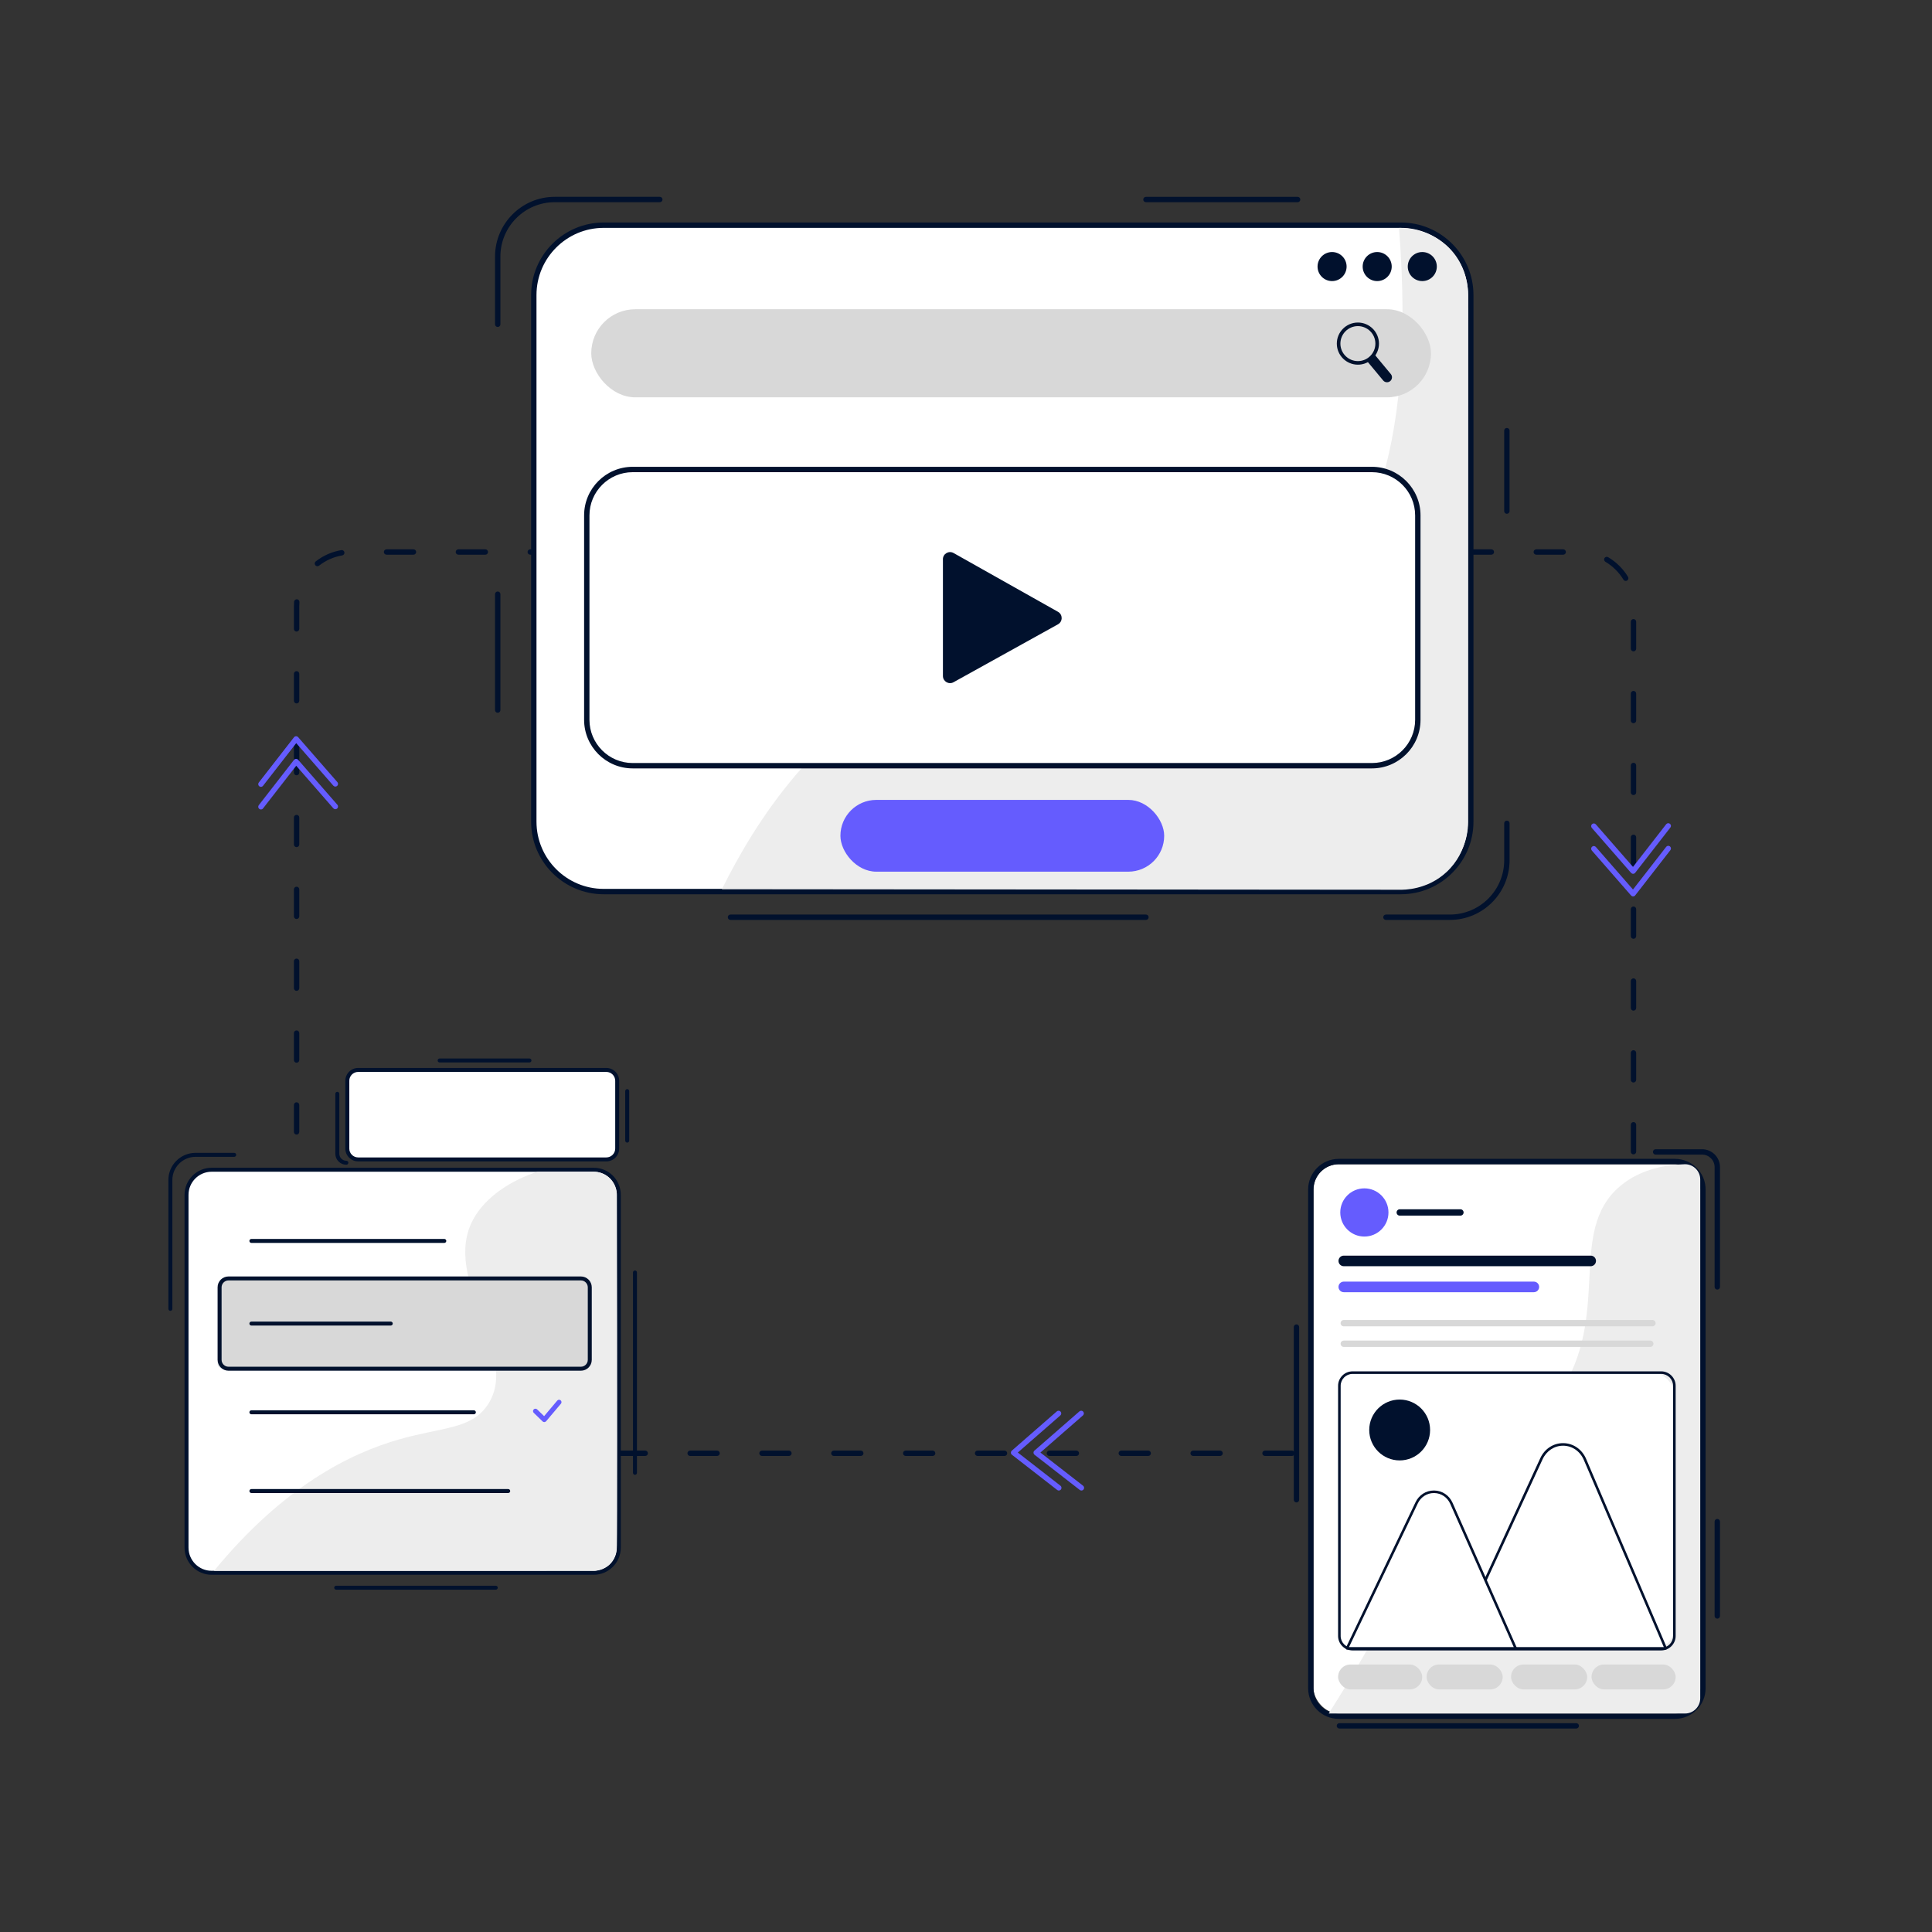<?xml version="1.0" encoding="UTF-8"?>
<svg id="WebLight" xmlns="http://www.w3.org/2000/svg" viewBox="0 0 1080 1080">
  <rect x="0" y="0" width="1080" height="1080" fill="#333333" stroke="none"/>
  <defs>
    <style>
      .cls-1 {
        fill: #fff;
      }

      .cls-2 {
        fill: #d8d8d8;
      }

      .cls-3 {
        fill: #655cfe;
      }

      .cls-4 {
        fill: #01112d;
      }

      .cls-5 {
        fill: #e6e7e8;
      }

      .cls-6 {
        fill: #ededed;
      }
    </style>
  </defs>
  <path class="cls-4" d="M867.81,813.89c-.83,0-1.5-.67-1.5-1.5s.67-1.5,1.5-1.5h15.19c.83,0,1.5,.67,1.5,1.5s-.67,1.5-1.5,1.5h-.11s-15.08,0-15.08,0Zm-25.1,0h-15.06c-.83,0-1.5-.67-1.5-1.5s.67-1.5,1.5-1.5h15.06c.83,0,1.5,.67,1.5,1.5s-.67,1.5-1.5,1.5Zm-40.17,0h-15.06c-.83,0-1.5-.67-1.5-1.5s.67-1.5,1.5-1.5h15.06c.83,0,1.5,.67,1.5,1.5s-.67,1.5-1.5,1.5Zm-40.17,0h-15.06c-.83,0-1.5-.67-1.5-1.5s.67-1.5,1.5-1.5h15.06c.83,0,1.5,.67,1.5,1.5s-.67,1.5-1.5,1.5Zm-40.17,0h-15.06c-.83,0-1.5-.67-1.5-1.5s.67-1.5,1.5-1.5h15.06c.83,0,1.5,.67,1.5,1.5s-.67,1.5-1.5,1.5Zm-40.17,0h-15.06c-.83,0-1.5-.67-1.5-1.5s.67-1.5,1.5-1.5h15.06c.83,0,1.5,.67,1.5,1.5s-.67,1.5-1.5,1.5Zm-40.17,0h-15.06c-.83,0-1.5-.67-1.5-1.5s.67-1.5,1.5-1.5h15.06c.83,0,1.5,.67,1.5,1.5s-.67,1.5-1.5,1.5Zm-40.17,0h-15.06c-.83,0-1.5-.67-1.5-1.5s.67-1.5,1.5-1.5h15.06c.83,0,1.5,.67,1.5,1.5s-.67,1.5-1.5,1.5Zm-40.17,0h-15.06c-.83,0-1.5-.67-1.5-1.5s.67-1.5,1.5-1.5h15.06c.83,0,1.5,.67,1.5,1.5s-.67,1.5-1.5,1.5Zm-40.17,0h-15.06c-.83,0-1.5-.67-1.5-1.5s.67-1.5,1.5-1.5h15.06c.83,0,1.5,.67,1.5,1.5s-.67,1.5-1.5,1.5Zm-40.17,0h-15.06c-.83,0-1.5-.67-1.5-1.5s.67-1.5,1.5-1.5h15.06c.83,0,1.5,.67,1.5,1.5s-.67,1.5-1.5,1.5Zm-40.17,0h-15.06c-.83,0-1.5-.67-1.5-1.5s.67-1.5,1.5-1.5h15.06c.83,0,1.5,.67,1.5,1.5s-.67,1.5-1.5,1.5Zm-40.17,0h-15.06c-.83,0-1.5-.67-1.5-1.5s.67-1.5,1.5-1.5h15.06c.83,0,1.5,.67,1.5,1.5s-.67,1.5-1.5,1.5Zm-40.17,0h-15.06c-.83,0-1.5-.67-1.5-1.5s.67-1.5,1.5-1.5h15.06c.83,0,1.5,.67,1.5,1.5s-.67,1.5-1.5,1.5Zm-40.17,0h-15.06c-.83,0-1.5-.67-1.5-1.5s.67-1.5,1.5-1.5h15.06c.83,0,1.5,.67,1.5,1.5s-.67,1.5-1.5,1.5Zm-40.17,0h-15.06c-.83,0-1.5-.67-1.5-1.5s.67-1.5,1.5-1.5h15.06c.83,0,1.5,.67,1.5,1.5s-.67,1.5-1.5,1.5Zm-40.17,0h-15.06c-.83,0-1.5-.67-1.5-1.5s.67-1.5,1.5-1.5h15.06c.83,0,1.5,.67,1.5,1.5s-.67,1.5-1.5,1.5Zm-40.17,0h-3.88c-3.95,0-7.81-.72-11.47-2.13-.77-.3-1.16-1.17-.86-1.94,.3-.77,1.17-1.15,1.94-.86,3.31,1.28,6.81,1.93,10.39,1.93h3.88c.83,0,1.5,.67,1.5,1.5s-.67,1.5-1.5,1.5Zm705.23-9.9c-.36,0-.72-.13-1.01-.39-.61-.56-.66-1.51-.1-2.12,3.23-3.54,5.54-7.86,6.68-12.49,.2-.8,1.01-1.3,1.81-1.1,.8,.2,1.3,1.01,1.1,1.82-1.26,5.11-3.81,9.88-7.38,13.79-.3,.32-.7,.49-1.11,.49Zm-737.34-9.33c-.6,0-1.16-.36-1.4-.95-1.46-3.71-2.2-7.62-2.2-11.64v-3.7c0-.83,.67-1.5,1.5-1.5s1.5,.67,1.5,1.5v3.7c0,3.64,.67,7.19,1.99,10.54,.3,.77-.08,1.64-.85,1.95-.18,.07-.37,.1-.55,.1Zm745.24-28.85c-.83,0-1.5-.67-1.5-1.5v-15.06c0-.83,.67-1.5,1.5-1.5s1.5,.67,1.5,1.5v15.06c0,.83-.67,1.5-1.5,1.5Zm-747.34-11.06c-.83,0-1.5-.67-1.5-1.5v-15.06c0-.83,.67-1.5,1.5-1.5s1.5,.67,1.5,1.5v15.06c0,.83-.67,1.5-1.5,1.5Zm747.34-29.11c-.83,0-1.5-.67-1.5-1.5v-15.06c0-.83,.67-1.5,1.5-1.5s1.5,.67,1.5,1.5v15.06c0,.83-.67,1.5-1.5,1.5Zm-747.34-11.06c-.83,0-1.5-.67-1.5-1.5v-15.06c0-.83,.67-1.5,1.5-1.5s1.5,.67,1.5,1.5v15.06c0,.83-.67,1.5-1.5,1.5Zm747.34-29.11c-.83,0-1.5-.67-1.5-1.5v-15.06c0-.83,.67-1.5,1.5-1.5s1.5,.67,1.5,1.5v15.06c0,.83-.67,1.5-1.5,1.5Zm-747.34-11.06c-.83,0-1.5-.67-1.5-1.5v-15.06c0-.83,.67-1.5,1.5-1.5s1.5,.67,1.5,1.5v15.06c0,.83-.67,1.5-1.5,1.5Zm747.34-29.11c-.83,0-1.5-.67-1.5-1.5v-15.06c0-.83,.67-1.5,1.5-1.5s1.5,.67,1.5,1.5v15.06c0,.83-.67,1.5-1.5,1.5Zm-747.34-11.06c-.83,0-1.5-.67-1.5-1.5v-15.06c0-.83,.67-1.5,1.5-1.5s1.5,.67,1.5,1.5v15.06c0,.83-.67,1.5-1.5,1.5Zm747.34-29.11c-.83,0-1.5-.67-1.5-1.5v-15.06c0-.83,.67-1.5,1.5-1.5s1.5,.67,1.5,1.5v15.06c0,.83-.67,1.5-1.5,1.5Zm-747.34-11.06c-.83,0-1.5-.67-1.5-1.5v-15.06c0-.83,.67-1.5,1.5-1.5s1.5,.67,1.5,1.5v15.06c0,.83-.67,1.5-1.5,1.5Zm747.34-29.11c-.83,0-1.5-.67-1.5-1.5v-15.06c0-.83,.67-1.5,1.5-1.5s1.5,.67,1.5,1.5v15.06c0,.83-.67,1.5-1.5,1.5Zm-747.34-11.06c-.83,0-1.5-.67-1.5-1.5v-15.06c0-.83,.67-1.5,1.5-1.5s1.5,.67,1.5,1.5v15.06c0,.83-.67,1.5-1.5,1.5Zm747.34-29.11c-.83,0-1.5-.67-1.5-1.5v-15.06c0-.83,.67-1.5,1.5-1.5s1.5,.67,1.5,1.5v15.06c0,.83-.67,1.5-1.5,1.5Zm-747.34-11.06c-.83,0-1.5-.67-1.5-1.5v-15.06c0-.83,.67-1.5,1.5-1.5s1.5,.67,1.5,1.5v15.06c0,.83-.67,1.5-1.5,1.5Zm747.34-29.11c-.83,0-1.5-.67-1.5-1.5v-15.06c0-.83,.67-1.5,1.5-1.5s1.5,.67,1.5,1.5v15.06c0,.83-.67,1.5-1.5,1.5Zm-747.34-11.06c-.83,0-1.5-.67-1.5-1.5v-15.06c0-.83,.67-1.5,1.5-1.5s1.5,.67,1.5,1.5v15.06c0,.83-.67,1.5-1.5,1.5Zm747.34-29.11c-.83,0-1.5-.67-1.5-1.5v-15.06c0-.83,.67-1.5,1.5-1.5s1.5,.67,1.5,1.5v15.06c0,.83-.67,1.5-1.5,1.5Zm-747.34-11.06c-.83,0-1.5-.67-1.5-1.5v-15.06c0-.83,.67-1.5,1.5-1.5s1.5,.67,1.5,1.5v15.06c0,.83-.67,1.5-1.5,1.5Zm747.34-29.11c-.83,0-1.5-.67-1.5-1.5v-15.06c0-.83,.67-1.5,1.5-1.5s1.5,.67,1.5,1.5v15.06c0,.83-.67,1.5-1.5,1.5Zm-747.34-11.06c-.83,0-1.5-.67-1.5-1.5v-15.06c0-.83,.67-1.5,1.5-1.5s1.5,.67,1.5,1.5v15.06c0,.83-.67,1.5-1.5,1.5Zm747.34-29.11c-.83,0-1.5-.67-1.5-1.5v-15.06c0-.83,.67-1.5,1.5-1.5s1.5,.67,1.5,1.5v15.06c0,.83-.67,1.5-1.5,1.5Zm-747.34-11.06c-.83,0-1.5-.67-1.5-1.5v-12.67c0-.84,.03-1.68,.1-2.51,.06-.83,.81-1.44,1.61-1.38,.83,.06,1.44,.79,1.38,1.61-.06,.75-.09,1.52-.09,2.27v12.67c0,.83-.67,1.5-1.5,1.5Zm743-28.31c-.51,0-1-.26-1.29-.73-2.47-4.09-5.95-7.54-10.07-9.97-.71-.42-.95-1.34-.53-2.05,.42-.71,1.34-.95,2.05-.53,4.54,2.68,8.39,6.49,11.11,11,.43,.71,.2,1.63-.51,2.06-.24,.15-.51,.22-.77,.22Zm-731.37-8.23c-.45,0-.89-.2-1.18-.57-.51-.65-.4-1.59,.25-2.11,4.16-3.26,9.11-5.45,14.31-6.32,.82-.14,1.59,.41,1.73,1.23,.14,.82-.41,1.59-1.23,1.73-4.71,.79-9.18,2.77-12.95,5.73-.27,.21-.6,.32-.92,.32Zm696.42-6.44h-15.06c-.83,0-1.5-.67-1.5-1.5s.67-1.5,1.5-1.5h15.06c.83,0,1.5,.67,1.5,1.5s-.67,1.5-1.5,1.5Zm-40.17,0h-15.06c-.83,0-1.5-.67-1.5-1.5s.67-1.5,1.5-1.5h15.06c.83,0,1.5,.67,1.5,1.5s-.67,1.5-1.5,1.5Zm-40.17,0h-15.06c-.83,0-1.5-.67-1.5-1.5s.67-1.5,1.5-1.5h15.06c.83,0,1.5,.67,1.5,1.5s-.67,1.5-1.5,1.5Zm-40.17,0h-15.06c-.83,0-1.5-.67-1.5-1.5s.67-1.5,1.5-1.5h15.06c.83,0,1.5,.67,1.5,1.5s-.67,1.5-1.5,1.5Zm-40.17,0h-15.06c-.83,0-1.5-.67-1.5-1.5s.67-1.5,1.5-1.5h15.06c.83,0,1.5,.67,1.5,1.5s-.67,1.5-1.5,1.5Zm-40.17,0h-15.06c-.83,0-1.5-.67-1.5-1.5s.67-1.5,1.5-1.5h15.06c.83,0,1.5,.67,1.5,1.5s-.67,1.5-1.5,1.5Zm-40.17,0h-15.06c-.83,0-1.5-.67-1.5-1.5s.67-1.5,1.5-1.5h15.06c.83,0,1.5,.67,1.5,1.5s-.67,1.5-1.5,1.5Zm-40.17,0h-15.06c-.83,0-1.5-.67-1.5-1.5s.67-1.5,1.5-1.5h15.06c.83,0,1.5,.67,1.5,1.5s-.67,1.5-1.5,1.5Zm-40.17,0h-15.06c-.83,0-1.5-.67-1.5-1.5s.67-1.5,1.5-1.5h15.06c.83,0,1.5,.67,1.5,1.5s-.67,1.5-1.5,1.5Zm-40.17,0h-15.06c-.83,0-1.5-.67-1.5-1.5s.67-1.5,1.5-1.5h15.06c.83,0,1.5,.67,1.5,1.5s-.67,1.5-1.5,1.5Zm-40.17,0h-15.06c-.83,0-1.5-.67-1.5-1.5s.67-1.5,1.5-1.5h15.06c.83,0,1.5,.67,1.5,1.5s-.67,1.5-1.5,1.5Zm-40.17,0h-15.06c-.83,0-1.5-.67-1.5-1.5s.67-1.5,1.5-1.5h15.06c.83,0,1.5,.67,1.5,1.5s-.67,1.5-1.5,1.5Zm-40.17,0h-15.06c-.83,0-1.5-.67-1.5-1.5s.67-1.5,1.5-1.5h15.06c.83,0,1.5,.67,1.5,1.5s-.67,1.5-1.5,1.5Zm-40.17,0h-15.06c-.83,0-1.5-.67-1.5-1.5s.67-1.5,1.5-1.5h15.06c.83,0,1.5,.67,1.5,1.5s-.67,1.5-1.5,1.5Zm-40.17,0h-15.06c-.83,0-1.5-.67-1.5-1.5s.67-1.5,1.5-1.5h15.06c.83,0,1.5,.67,1.5,1.5s-.67,1.5-1.5,1.5Zm-40.17,0h-15.06c-.83,0-1.5-.67-1.5-1.5s.67-1.5,1.5-1.5h15.06c.83,0,1.5,.67,1.5,1.5s-.67,1.5-1.5,1.5Zm-40.17,0h-15.06c-.83,0-1.5-.67-1.5-1.5s.67-1.5,1.5-1.5h15.06c.83,0,1.5,.67,1.5,1.5s-.67,1.5-1.5,1.5Z"/>
  <g>
    <g>
      <path class="cls-4" d="M278.23,182.79c-.83,0-1.5-.67-1.5-1.5v-37.9c0-18.39,14.96-33.36,33.36-33.36h58.75c.83,0,1.5,.67,1.5,1.5s-.67,1.5-1.5,1.5h-58.75c-16.74,0-30.36,13.62-30.36,30.36v37.9c0,.83-.67,1.5-1.5,1.5Z"/>
      <path class="cls-4" d="M278.23,398.45c-.83,0-1.5-.67-1.5-1.5v-64.8c0-.83,.67-1.5,1.5-1.5s1.5,.67,1.5,1.5v64.8c0,.83-.67,1.5-1.5,1.5Z"/>
      <path class="cls-4" d="M640.59,514.24h-232.25c-.83,0-1.5-.67-1.5-1.5s.67-1.5,1.5-1.5h232.25c.83,0,1.5,.67,1.5,1.5s-.67,1.5-1.5,1.5Z"/>
      <path class="cls-4" d="M810.5,514.24h-35.76c-.83,0-1.5-.67-1.5-1.5s.67-1.5,1.5-1.5h35.76c16.74,0,30.36-13.62,30.36-30.36v-20.66c0-.83,.67-1.5,1.5-1.5s1.5,.67,1.5,1.5v20.66c0,18.39-14.96,33.36-33.36,33.36Z"/>
      <path class="cls-4" d="M842.35,287.21c-.83,0-1.5-.67-1.5-1.5v-44.98c0-.83,.67-1.5,1.5-1.5s1.5,.67,1.5,1.5v44.98c0,.83-.67,1.5-1.5,1.5Z"/>
      <path class="cls-4" d="M725.38,113.04h-84.79c-.83,0-1.5-.67-1.5-1.5s.67-1.5,1.5-1.5h84.79c.83,0,1.5,.67,1.5,1.5s-.67,1.5-1.5,1.5Z"/>
    </g>
    <g>
      <rect class="cls-1" x="298.4" y="125.88" width="523.79" height="372.52" rx="39.06" ry="39.06"/>
      <path class="cls-4" d="M783.13,499.9H337.46c-22.37,0-40.56-18.2-40.56-40.56V164.94c0-22.37,18.2-40.56,40.56-40.56h445.66c22.37,0,40.56,18.2,40.56,40.56V459.33c0,22.37-18.2,40.56-40.56,40.56ZM337.46,127.38c-20.71,0-37.56,16.85-37.56,37.56V459.33c0,20.71,16.85,37.56,37.56,37.56h445.66c20.71,0,37.56-16.85,37.56-37.56V164.94c0-20.71-16.85-37.56-37.56-37.56H337.46Z"/>
    </g>
    <path class="cls-6" d="M782.06,127.4c10.36,133.86-22.16,186.2-54.2,209.12-56.96,40.75-126.21-1.57-212.43,40.74-58.94,28.93-92.75,81.2-111.87,119.79,126.21,.11,252.41,.21,378.62,.32,2.62,.07,15.71,.16,26.56-9.99,12.2-11.42,11.81-26.68,11.72-28.93,.06-98.09,.12-196.19,.19-294.28-.07-3.53-.74-13.7-8.2-22.91-11.15-13.78-28.11-13.88-30.38-13.85Z"/>
    <g>
      <rect class="cls-2" x="330.51" y="172.87" width="469.41" height="49.24" rx="24.62" ry="24.62"/>
      <g>
        <path class="cls-4" d="M767.07,192.92h5.58v19.96c0,1.54-1.25,2.79-2.79,2.79h0c-1.54,0-2.79-1.25-2.79-2.79v-19.96h0Z" transform="translate(47.26 539.38) rotate(-39.74)"/>
        <g>
          <circle class="cls-2" cx="759.07" cy="192.08" r="10.78"/>
          <path class="cls-4" d="M759.07,203.86c-6.5,0-11.78-5.29-11.78-11.78s5.29-11.78,11.78-11.78,11.78,5.29,11.78,11.78-5.29,11.78-11.78,11.78Zm0-21.56c-5.39,0-9.78,4.39-9.78,9.78s4.39,9.78,9.78,9.78,9.78-4.39,9.78-9.78-4.39-9.78-9.78-9.78Z"/>
        </g>
      </g>
    </g>
    <g>
      <circle class="cls-4" cx="744.64" cy="149.01" r="8.12"/>
      <circle class="cls-4" cx="769.86" cy="149.01" r="8.12"/>
      <circle class="cls-4" cx="795.07" cy="149.01" r="8.12"/>
    </g>
    <g>
      <g>
        <rect class="cls-1" x="328.02" y="262.45" width="464.56" height="165.59" rx="25.66" ry="25.66"/>
        <path class="cls-4" d="M766.91,429.54H353.68c-14.98,0-27.16-12.18-27.16-27.16v-114.27c0-14.98,12.18-27.16,27.16-27.16h413.24c14.98,0,27.16,12.18,27.16,27.16v114.27c0,14.98-12.18,27.16-27.16,27.16Zm-413.24-165.59c-13.32,0-24.16,10.84-24.16,24.16v114.27c0,13.32,10.84,24.16,24.16,24.16h413.24c13.32,0,24.16-10.84,24.16-24.16v-114.27c0-13.32-10.84-24.16-24.16-24.16H353.68Z"/>
      </g>
      <path class="cls-4" d="M527.1,312.62v65.26c0,3.05,3.27,4.97,5.93,3.49,19.46-10.79,38.92-21.59,58.39-32.38,2.73-1.52,2.75-5.44,.02-6.98-19.46-10.96-38.92-21.92-58.39-32.87-2.66-1.5-5.96,.43-5.96,3.48Z"/>
    </g>
    <rect class="cls-3" x="469.8" y="447.15" width="180.99" height="40.12" rx="20.06" ry="20.06"/>
  </g>
  <g>
    <g>
      <rect class="cls-1" x="734.27" y="650.81" width="216.17" height="307.06" rx="14.12" ry="14.12"/>
      <path class="cls-4" d="M936.32,650.81c7.8,0,14.12,6.32,14.12,14.12v278.82c0,7.8-6.32,14.12-14.12,14.12h-187.94c-7.8,0-14.12-6.32-14.12-14.12v-278.82c0-7.8,6.32-14.12,14.12-14.12h187.94m0-3h-187.94c-9.44,0-17.12,7.68-17.12,17.12v278.82c0,9.44,7.68,17.12,17.12,17.12h187.94c9.44,0,17.12-7.68,17.12-17.12v-278.82c0-9.44-7.68-17.12-17.12-17.12h0Z"/>
    </g>
    <path class="cls-6" d="M941.94,650.81c-8.99,.24-24.09,1.97-36.22,12.18-30.32,25.53-4.11,72.13-34.62,116.9-16.94,24.86-27.48,14.1-53.97,47.14-16.89,21.07-19.73,34.33-42.39,76.3-12.94,23.97-24.51,42.79-31.97,54.53h199.17c4.7,0,8.5-3.81,8.5-8.5v-290.05c0-4.7-3.81-8.5-8.5-8.5Z"/>
    <path class="cls-4" d="M724.73,839.87c-.83,0-1.5-.67-1.5-1.5v-96.53c0-.83,.67-1.5,1.5-1.5s1.5,.67,1.5,1.5v96.53c0,.83-.67,1.5-1.5,1.5Z"/>
    <path class="cls-4" d="M881.14,966.26h-132.41c-.83,0-1.5-.67-1.5-1.5s.67-1.5,1.5-1.5h132.41c.83,0,1.5,.67,1.5,1.5s-.67,1.5-1.5,1.5Z"/>
    <path class="cls-4" d="M959.98,904.84c-.83,0-1.5-.67-1.5-1.5v-52.75c0-.83,.67-1.5,1.5-1.5s1.5,.67,1.5,1.5v52.75c0,.83-.67,1.5-1.5,1.5Z"/>
    <path class="cls-4" d="M959.98,720.89c-.83,0-1.5-.67-1.5-1.5v-66.96c0-3.86-3.14-7-7-7h-25.98c-.83,0-1.5-.67-1.5-1.5s.67-1.5,1.5-1.5h25.98c5.51,0,10,4.49,10,10v66.96c0,.83-.67,1.5-1.5,1.5Z"/>
    <g>
      <g>
        <circle class="cls-3" cx="762.69" cy="677.77" r="13.47"/>
        <path class="cls-4" d="M816.38,679.55h-33.9c-.98,0-1.78-.8-1.78-1.78s.8-1.78,1.78-1.78h33.9c.98,0,1.78,.8,1.78,1.78s-.8,1.78-1.78,1.78Z"/>
        <path class="cls-4" d="M889.21,707.82h-138.02c-1.64,0-2.96-1.33-2.96-2.96s1.33-2.96,2.96-2.96h138.02c1.64,0,2.96,1.33,2.96,2.96s-1.33,2.96-2.96,2.96Z"/>
        <path class="cls-3" d="M857.43,722.35h-106.24c-1.64,0-2.96-1.33-2.96-2.96s1.33-2.96,2.96-2.96h106.24c1.64,0,2.96,1.33,2.96,2.96s-1.33,2.96-2.96,2.96Z"/>
        <path class="cls-2" d="M923.72,741.44h-172.53c-.98,0-1.78-.8-1.78-1.78s.8-1.78,1.78-1.78h172.53c.98,0,1.78,.8,1.78,1.78s-.8,1.78-1.78,1.78Z"/>
        <path class="cls-2" d="M922.51,752.95h-171.32c-.98,0-1.78-.8-1.78-1.78s.8-1.78,1.78-1.78h171.32c.98,0,1.78,.8,1.78,1.78s-.8,1.78-1.78,1.78Z"/>
      </g>
      <g>
        <g>
          <rect class="cls-1" x="748.73" y="767.31" width="187.26" height="154.57" rx="12.22" ry="12.22"/>
          <path class="cls-4" d="M928.62,922.6h-172.54c-4.45,0-8.08-3.62-8.08-8.08v-139.85c0-4.45,3.62-8.08,8.08-8.08h172.54c4.45,0,8.08,3.62,8.08,8.08v139.85c0,4.45-3.62,8.08-8.08,8.08Zm-172.54-154.57c-3.66,0-6.64,2.98-6.64,6.64v139.85c0,3.66,2.98,6.64,6.64,6.64h172.54c3.66,0,6.64-2.98,6.64-6.64v-139.85c0-3.66-2.98-6.64-6.64-6.64h-172.54Z"/>
        </g>
        <g>
          <path class="cls-1" d="M812.76,921.45l.4-.87,48.51-105.13c5.01-10.85,19.65-10.62,24.35,.38l45.13,105.62h-118.39Z"/>
          <path class="cls-4" d="M931.15,922.16h-118.39c-.24,0-.47-.12-.6-.33-.13-.2-.15-.46-.05-.68l48.91-106c2.43-5.27,7.37-8.5,12.92-8.42,5.56,.08,10.43,3.46,12.72,8.82l45.13,105.62c.09,.22,.07,.47-.06,.67-.13,.2-.35,.32-.59,.32Zm-117.29-1.41h116.22l-44.71-104.63c-2.07-4.84-6.45-7.89-11.44-7.96-.06,0-.12,0-.18,0-4.9,0-9.27,2.9-11.44,7.6l-48.45,105Z"/>
        </g>
        <g>
          <path class="cls-1" d="M752.98,921.45l.32-.67,38.64-80.73c3.99-8.33,15.65-8.16,19.4,.29l35.95,81.11h-94.31Z"/>
          <path class="cls-4" d="M847.29,922.16h-94.31c-.24,0-.47-.12-.6-.33-.13-.21-.14-.46-.04-.68l38.96-81.4c1.94-4.05,5.86-6.55,10.26-6.55,.06,0,.11,0,.17,0,4.48,.07,8.4,2.7,10.25,6.86l35.95,81.11c.1,.22,.08,.47-.05,.67-.13,.2-.35,.32-.59,.32Zm-93.19-1.41h92.1l-35.51-80.11c-1.62-3.66-5.06-5.96-8.98-6.02-.05,0-.1,0-.15,0-3.85,0-7.29,2.19-8.99,5.75l-38.48,80.39Z"/>
        </g>
        <circle class="cls-4" cx="782.42" cy="799.37" r="17.01"/>
      </g>
      <g>
        <rect class="cls-2" x="748.01" y="930.46" width="47.02" height="13.93" rx="6.96" ry="6.96"/>
        <rect class="cls-2" x="889.68" y="930.46" width="47.02" height="13.93" rx="6.96" ry="6.96"/>
        <rect class="cls-2" x="844.69" y="930.46" width="42.55" height="13.93" rx="6.96" ry="6.96"/>
        <rect class="cls-2" x="797.47" y="930.46" width="42.55" height="13.93" rx="6.96" ry="6.96"/>
      </g>
    </g>
  </g>
  <g>
    <g>
      <path class="cls-1" d="M118.33,879.2c-7.75,0-14.06-6.31-14.06-14.06v-197.19c0-7.75,6.31-14.06,14.06-14.06h213.53c6.16,0,11.54,3.93,13.4,9.79,.02,.04,.05,.15,.05,.16,.4,1.33,.61,2.71,.61,4.11v197.19c0,7.75-6.31,14.06-14.06,14.06H118.33Z"/>
      <path class="cls-4" d="M331.86,655.01c5.81,0,10.72,3.82,12.36,9.09,0,0,0,0,0,0,.38,1.22,.58,2.51,.58,3.85v197.19c0,7.15-5.8,12.95-12.95,12.95H118.33c-7.15,0-12.95-5.8-12.95-12.95v-197.19c0-7.15,5.8-12.95,12.95-12.95h213.53m0-2.22H118.33c-8.36,0-15.17,6.8-15.17,15.17v197.19c0,8.36,6.8,15.17,15.17,15.17h213.53c8.36,0,15.17-6.8,15.17-15.17v-197.19c0-1.5-.22-2.98-.65-4.41-.02-.08-.05-.16-.08-.24-2.02-6.3-7.81-10.52-14.44-10.52h0Z"/>
    </g>
    <path class="cls-6" d="M344.78,864.06c-.06,2.06-.3,6.41-3.31,9.76-2.64,2.93-6.31,3.88-8.73,4.25-7.6,0-24.65,.03-32.38,.03-35.73,.02-62.01,0-74.95,0-28.82-.02-64.59-.02-105.76,0,39-47.39,76.26-65.8,103.99-73.62,24.14-6.81,39.64-5.61,48.75-18.83,19.71-28.61-26.52-70.11-7.72-104.26,6.9-12.53,21.21-21.66,35.8-26.38h31.38c1.23,0,4.58,.2,7.75,2.57,4.58,3.43,5.11,8.7,5.18,9.57,.32,108.61,.26,187.91,0,196.91Z"/>
    <g>
      <g>
        <path class="cls-1" d="M200.22,598.1h138.73c3.35,0,6.07,2.72,6.07,6.07v37.88c0,3.35-2.72,6.07-6.07,6.07H200.22c-3.35,0-6.07-2.72-6.07-6.07v-37.88c0-3.35,2.72-6.07,6.07-6.07Z"/>
        <path class="cls-4" d="M338.95,599.21c2.74,0,4.96,2.22,4.96,4.96v37.88c0,2.74-2.22,4.96-4.96,4.96H200.22c-2.74,0-4.96-2.22-4.96-4.96v-37.88c0-2.74,2.22-4.96,4.96-4.96h138.72m0-2.22H200.22c-3.96,0-7.18,3.22-7.18,7.18v37.88c0,3.96,3.22,7.17,7.18,7.17h138.72c3.96,0,7.18-3.22,7.18-7.17v-37.88c0-3.96-3.22-7.18-7.18-7.18h0Z"/>
      </g>
      <g>
        <path class="cls-4" d="M193.62,651.09c-3.4,0-6.17-2.77-6.17-6.17v-33.48c0-.61,.5-1.11,1.11-1.11s1.11,.5,1.11,1.11v33.48c0,2.18,1.77,3.95,3.95,3.95,.61,0,1.11,.5,1.11,1.11s-.5,1.11-1.11,1.11Z"/>
        <path class="cls-4" d="M350.61,638.73c-.61,0-1.11-.5-1.11-1.11v-27.69c0-.61,.5-1.11,1.11-1.11s1.11,.5,1.11,1.11v27.69c0,.61-.5,1.11-1.11,1.11Z"/>
        <path class="cls-4" d="M295.97,593.92h-50.21c-.61,0-1.11-.5-1.11-1.11s.5-1.11,1.11-1.11h50.21c.61,0,1.11,.5,1.11,1.11s-.5,1.11-1.11,1.11Z"/>
      </g>
    </g>
    <g>
      <rect class="cls-5" x="121.65" y="715.83" width="208.04" height="49.29" rx="2.76" ry="2.76"/>
      <g>
        <rect class="cls-2" x="122.76" y="714.66" width="206.93" height="50.46" rx="2.24" ry="2.24"/>
        <path class="cls-4" d="M324.73,766.23H127.72c-3.35,0-6.07-2.72-6.07-6.07v-40.54c0-3.35,2.72-6.07,6.07-6.07h197.01c3.35,0,6.07,2.72,6.07,6.07v40.54c0,3.35-2.72,6.07-6.07,6.07Zm-197.01-50.46c-2.12,0-3.85,1.73-3.85,3.85v40.54c0,2.12,1.73,3.85,3.85,3.85h197.01c2.12,0,3.85-1.73,3.85-3.85v-40.54c0-2.12-1.73-3.85-3.85-3.85H127.72Z"/>
      </g>
    </g>
    <path class="cls-3" d="M304.26,794.97c-.35,0-.69-.14-.94-.38l-4.95-4.8c-.54-.52-.55-1.37-.03-1.91,.52-.54,1.37-.55,1.91-.03l3.91,3.79,7.34-8.7c.48-.57,1.33-.64,1.9-.16,.57,.48,.64,1.33,.16,1.9l-8.27,9.8c-.24,.29-.59,.46-.96,.48-.02,0-.05,0-.07,0Z"/>
    <path class="cls-4" d="M248.37,694.8h-107.85c-.61,0-1.11-.5-1.11-1.11s.5-1.11,1.11-1.11h107.85c.61,0,1.11,.5,1.11,1.11s-.5,1.11-1.11,1.11Z"/>
    <path class="cls-4" d="M264.9,790.59h-124.38c-.61,0-1.11-.5-1.11-1.11s.5-1.11,1.11-1.11h124.38c.61,0,1.11,.5,1.11,1.11s-.5,1.11-1.11,1.11Z"/>
    <path class="cls-4" d="M284.09,834.61H140.53c-.61,0-1.11-.5-1.11-1.11s.5-1.11,1.11-1.11h143.57c.61,0,1.11,.5,1.11,1.11s-.5,1.11-1.11,1.11Z"/>
    <path class="cls-4" d="M218.44,741h-77.92c-.61,0-1.11-.5-1.11-1.11s.5-1.11,1.11-1.11h77.92c.61,0,1.11,.5,1.11,1.11s-.5,1.11-1.11,1.11Z"/>
    <path class="cls-4" d="M277.14,888.65h-89.21c-.61,0-1.11-.5-1.11-1.11s.5-1.11,1.11-1.11h89.21c.61,0,1.11,.5,1.11,1.11s-.5,1.11-1.11,1.11Z"/>
    <path class="cls-4" d="M354.95,824.44c-.61,0-1.11-.5-1.11-1.11v-112.01c0-.61,.5-1.11,1.11-1.11s1.11,.5,1.11,1.11v112.01c0,.61-.5,1.11-1.11,1.11Z"/>
    <path class="cls-4" d="M95.24,732.75c-.61,0-1.11-.5-1.11-1.11v-72.03c0-8.36,6.8-15.15,15.16-15.15h21.64c.61,0,1.11,.5,1.11,1.11s-.5,1.11-1.11,1.11h-21.64c-7.13,0-12.94,5.8-12.94,12.94v72.03c0,.61-.5,1.11-1.11,1.11Z"/>
  </g>
  <g>
    <path class="cls-3" d="M912.91,488.46c-.43,0-.84-.19-1.13-.51l-21.95-25.15c-.54-.62-.48-1.57,.14-2.12,.62-.55,1.57-.48,2.12,.14l20.76,23.78,18.55-23.85c.51-.65,1.45-.77,2.1-.26,.65,.51,.77,1.45,.26,2.1l-19.67,25.29c-.27,.35-.69,.57-1.14,.58-.01,0-.03,0-.04,0Z"/>
    <path class="cls-3" d="M912.91,501.1c-.43,0-.84-.19-1.13-.51l-21.95-25.15c-.54-.62-.48-1.57,.14-2.12,.62-.55,1.57-.48,2.12,.14l20.76,23.78,18.55-23.85c.51-.65,1.45-.77,2.1-.26,.65,.51,.77,1.45,.26,2.1l-19.67,25.29c-.27,.35-.69,.57-1.14,.58-.01,0-.03,0-.04,0Z"/>
  </g>
  <g>
    <path class="cls-3" d="M145.85,452.5c-.32,0-.65-.1-.92-.32-.65-.51-.77-1.45-.26-2.1l19.67-25.29c.27-.35,.69-.57,1.14-.58,.44-.01,.88,.18,1.17,.51l21.95,25.15c.54,.62,.48,1.57-.14,2.12-.63,.55-1.57,.48-2.12-.14l-20.75-23.78-18.55,23.85c-.29,.38-.74,.58-1.18,.58Z"/>
    <path class="cls-3" d="M145.85,439.85c-.32,0-.65-.1-.92-.32-.65-.51-.77-1.45-.26-2.1l19.67-25.29c.27-.35,.69-.57,1.14-.58,.44-.01,.88,.18,1.17,.51l21.95,25.15c.54,.62,.48,1.57-.14,2.12-.63,.55-1.57,.48-2.12-.14l-20.75-23.78-18.55,23.85c-.29,.38-.74,.58-1.18,.58Z"/>
  </g>
  <g>
    <path class="cls-3" d="M604.53,833.22c-.32,0-.65-.1-.92-.32l-25.29-19.67c-.35-.28-.57-.69-.58-1.14s.17-.88,.51-1.17l25.15-21.95c.62-.55,1.57-.48,2.12,.14s.48,1.57-.14,2.12l-23.78,20.75,23.85,18.55c.65,.51,.77,1.45,.26,2.1-.29,.38-.74,.58-1.18,.58Z"/>
    <path class="cls-3" d="M591.89,833.22c-.32,0-.65-.1-.92-.32l-25.29-19.67c-.35-.28-.57-.69-.58-1.14s.17-.88,.51-1.17l25.15-21.95c.62-.55,1.57-.48,2.12,.14s.48,1.57-.14,2.12l-23.78,20.75,23.85,18.55c.65,.51,.77,1.45,.26,2.1-.29,.38-.74,.58-1.18,.58Z"/>
  </g>
</svg>